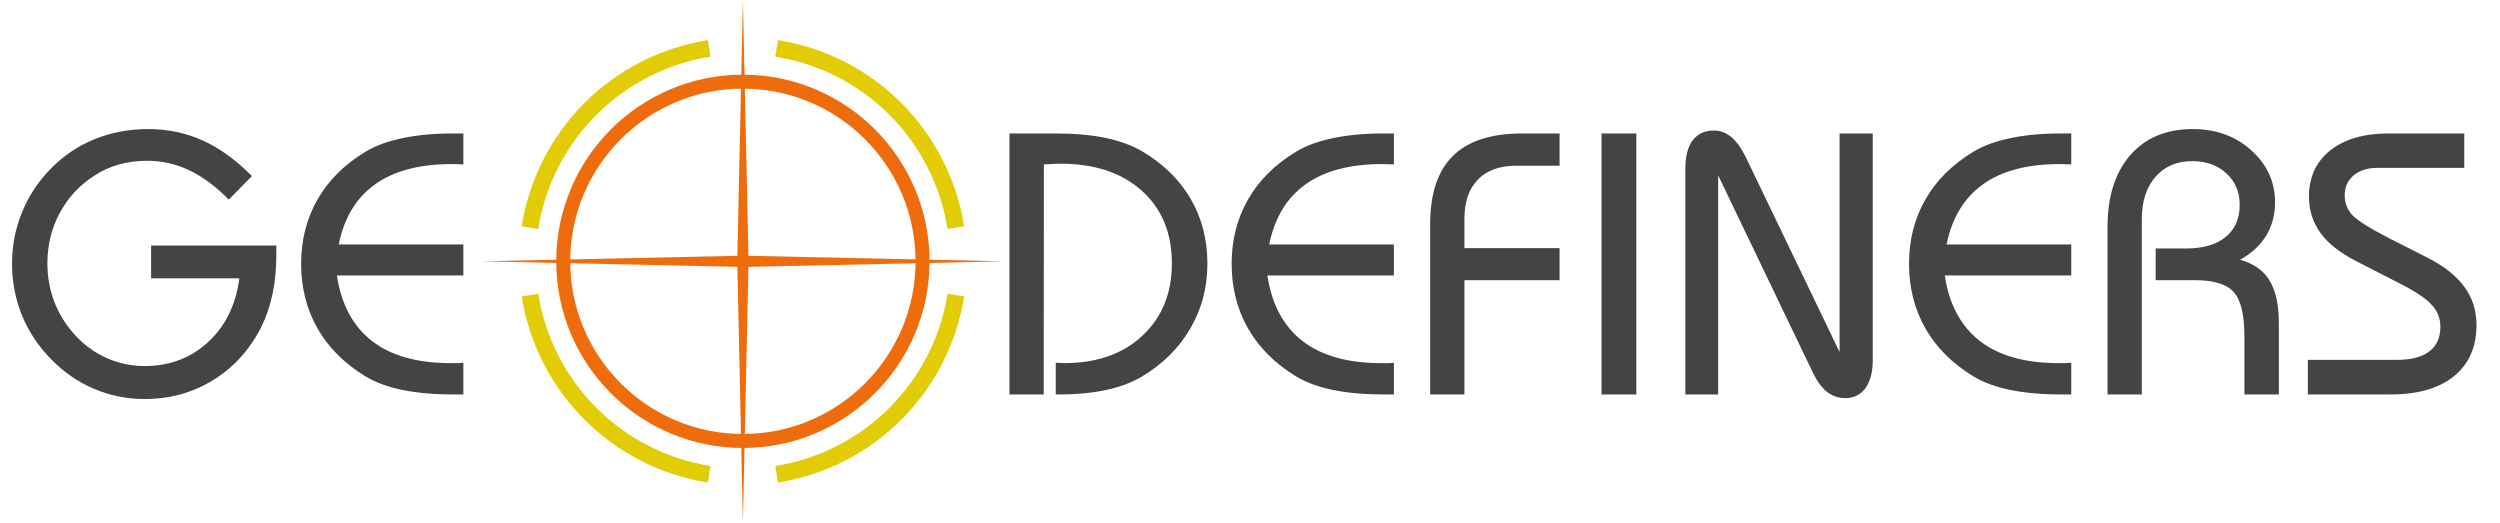 <svg width="287" height="60" viewBox="0 0 287 60" fill="none" xmlns="http://www.w3.org/2000/svg">
<path d="M17.348 28.189H31.724V29.214C31.724 30.86 31.578 32.374 31.285 33.755C30.992 35.136 30.552 36.42 29.966 37.606C28.641 40.187 26.8 42.203 24.442 43.654C22.098 45.09 19.482 45.809 16.595 45.809C14.572 45.809 12.639 45.418 10.798 44.637C8.956 43.856 7.317 42.726 5.88 41.247C4.415 39.768 3.299 38.094 2.532 36.225C1.765 34.341 1.381 32.36 1.381 30.282C1.381 28.203 1.765 26.229 2.532 24.359C3.299 22.476 4.415 20.795 5.88 19.316C7.317 17.851 8.984 16.735 10.882 15.968C12.779 15.201 14.823 14.817 17.013 14.817C19.259 14.817 21.352 15.256 23.291 16.135C25.23 17.014 27.107 18.374 28.92 20.216L26.263 22.916C24.77 21.395 23.256 20.272 21.721 19.546C20.201 18.821 18.59 18.458 16.888 18.458C15.758 18.458 14.683 18.598 13.665 18.877C12.66 19.156 11.733 19.574 10.882 20.132C9.152 21.234 7.812 22.671 6.864 24.443C5.915 26.201 5.441 28.133 5.441 30.24C5.441 31.83 5.72 33.337 6.278 34.76C6.85 36.183 7.673 37.466 8.747 38.61C9.78 39.698 10.972 40.542 12.326 41.142C13.693 41.728 15.116 42.021 16.595 42.021C19.468 42.021 21.896 41.107 23.877 39.28C25.872 37.452 27.072 35.011 27.476 31.956H17.348V28.189ZM53.195 18.877C53.027 18.863 52.853 18.856 52.672 18.856C52.49 18.842 52.225 18.835 51.876 18.835C48.165 18.835 45.229 19.609 43.066 21.158C40.904 22.692 39.509 24.994 38.881 28.063H53.195V31.621H38.672C39.174 34.941 40.52 37.452 42.711 39.154C44.901 40.842 47.9 41.686 51.709 41.686C52.114 41.686 52.42 41.686 52.63 41.686C52.839 41.672 53.027 41.658 53.195 41.645V45.286H52.044C49.826 45.286 47.873 45.111 46.184 44.763C44.496 44.414 43.08 43.891 41.936 43.193C39.537 41.728 37.709 39.901 36.454 37.71C35.198 35.506 34.57 33.03 34.57 30.282C34.57 27.547 35.198 25.085 36.454 22.895C37.709 20.704 39.537 18.884 41.936 17.433C43.08 16.735 44.496 16.212 46.184 15.863C47.873 15.501 49.826 15.319 52.044 15.319H53.195V18.877Z" fill="#444444"/>
<path d="M121.199 41.645C121.311 41.645 121.478 41.651 121.702 41.666C121.925 41.679 122.085 41.686 122.183 41.686C125.908 41.686 128.893 40.64 131.139 38.547C133.4 36.441 134.53 33.672 134.53 30.24C134.53 26.738 133.379 23.955 131.077 21.89C128.775 19.825 125.657 18.793 121.723 18.793C121.513 18.793 121.276 18.8 121.011 18.814C120.746 18.828 120.355 18.849 119.839 18.877L119.818 45.286H115.884V15.319H121.032C123.334 15.319 125.308 15.494 126.954 15.842C128.614 16.191 130.037 16.721 131.223 17.433C133.637 18.884 135.471 20.704 136.727 22.895C137.982 25.085 138.61 27.547 138.61 30.282C138.61 33.016 137.948 35.506 136.622 37.752C135.311 39.998 133.441 41.84 131.014 43.277C129.898 43.932 128.538 44.435 126.933 44.783C125.329 45.118 123.529 45.286 121.534 45.286H121.199V41.645ZM160.018 18.877C159.85 18.863 159.676 18.856 159.495 18.856C159.313 18.842 159.048 18.835 158.699 18.835C154.989 18.835 152.052 19.609 149.889 21.158C147.727 22.692 146.332 24.994 145.704 28.063H160.018V31.621H145.495C145.997 34.941 147.343 37.452 149.534 39.154C151.724 40.842 154.723 41.686 158.532 41.686C158.937 41.686 159.244 41.686 159.453 41.686C159.662 41.672 159.85 41.658 160.018 41.645V45.286H158.867C156.649 45.286 154.696 45.111 153.007 44.763C151.319 44.414 149.903 43.891 148.759 43.193C146.36 41.728 144.532 39.901 143.277 37.71C142.021 35.506 141.393 33.03 141.393 30.282C141.393 27.547 142.021 25.085 143.277 22.895C144.532 20.704 146.36 18.884 148.759 17.433C149.903 16.735 151.319 16.212 153.007 15.863C154.696 15.501 156.649 15.319 158.867 15.319H160.018V18.877ZM164.182 45.286V25.741C164.182 22.225 165.054 19.609 166.798 17.893C168.542 16.177 171.199 15.319 174.771 15.319H179.04V19.023H174.08C172.169 19.023 170.697 19.553 169.665 20.614C168.632 21.66 168.116 23.167 168.116 25.134V28.482H179.04V32.165H168.116V45.286H164.182ZM183.853 45.286V15.319H187.85V45.286H183.853ZM197.246 45.286H193.479V19.358C193.479 17.949 193.758 16.868 194.316 16.114C194.888 15.361 195.697 14.984 196.744 14.984C197.483 14.984 198.146 15.229 198.732 15.717C199.331 16.205 199.882 16.958 200.385 17.977L211.183 40.41V15.319H214.991V41.352C214.991 42.719 214.712 43.786 214.154 44.553C213.596 45.321 212.822 45.704 211.831 45.704C211.05 45.704 210.346 45.46 209.718 44.972C209.104 44.47 208.56 43.716 208.086 42.712L197.246 20.132V45.286ZM237.78 18.877C237.613 18.863 237.438 18.856 237.257 18.856C237.076 18.842 236.81 18.835 236.462 18.835C232.751 18.835 229.814 19.609 227.652 21.158C225.489 22.692 224.094 24.994 223.466 28.063H237.78V31.621H223.257C223.759 34.941 225.106 37.452 227.296 39.154C229.486 40.842 232.486 41.686 236.294 41.686C236.699 41.686 237.006 41.686 237.215 41.686C237.424 41.672 237.613 41.658 237.78 41.645V45.286H236.629C234.411 45.286 232.458 45.111 230.77 44.763C229.082 44.414 227.666 43.891 226.522 43.193C224.122 41.728 222.295 39.901 221.039 37.71C219.783 35.506 219.156 33.03 219.156 30.282C219.156 27.547 219.783 25.085 221.039 22.895C222.295 20.704 224.122 18.884 226.522 17.433C227.666 16.735 229.082 16.212 230.77 15.863C232.458 15.501 234.411 15.319 236.629 15.319H237.78V18.877ZM241.944 45.286V26.075C241.944 22.574 242.809 19.825 244.539 17.83C246.283 15.821 248.676 14.817 251.717 14.817C254.41 14.817 256.656 15.633 258.455 17.265C260.269 18.884 261.176 20.879 261.176 23.25C261.176 24.673 260.834 25.943 260.15 27.059C259.467 28.175 258.469 29.096 257.158 29.821C258.706 30.24 259.836 31.035 260.548 32.207C261.259 33.365 261.615 35.011 261.615 37.145V45.286H257.66V38.652C257.66 36.141 257.249 34.432 256.425 33.525C255.616 32.618 254.144 32.165 252.01 32.165H247.469V28.524H250.985C252.924 28.524 254.43 28.084 255.505 27.205C256.579 26.326 257.116 25.099 257.116 23.522C257.116 22.044 256.607 20.837 255.588 19.902C254.584 18.967 253.28 18.5 251.675 18.5C249.903 18.5 248.494 19.1 247.448 20.3C246.402 21.5 245.879 23.125 245.879 25.175V45.286H241.944ZM264.942 45.286V41.31H275.175C276.808 41.31 278.042 40.989 278.879 40.347C279.73 39.705 280.156 38.764 280.156 37.522C280.156 36.559 279.828 35.722 279.172 35.011C278.531 34.285 277.317 33.469 275.531 32.562L270.509 29.989C268.667 29.054 267.3 27.98 266.407 26.766C265.514 25.538 265.068 24.143 265.068 22.581C265.068 20.335 265.884 18.563 267.516 17.265C269.149 15.968 271.388 15.319 274.234 15.319H282.897V19.274H272.915C271.771 19.274 270.858 19.567 270.174 20.153C269.504 20.725 269.17 21.485 269.17 22.434C269.17 23.299 269.463 24.052 270.048 24.694C270.648 25.322 272.071 26.215 274.317 27.373L278.691 29.591C280.602 30.567 282.011 31.684 282.918 32.939C283.839 34.195 284.299 35.653 284.299 37.313C284.299 39.838 283.434 41.798 281.704 43.193C279.988 44.588 277.554 45.286 274.401 45.286H264.942Z" fill="#444444"/>
<path d="M110.684 25.977C109.834 20.614 107.308 15.657 103.469 11.817C99.629 7.977 94.672 5.452 89.308 4.602L89.007 6.507C93.968 7.293 98.553 9.629 102.105 13.181C105.657 16.733 107.993 21.318 108.779 26.279L110.684 25.977Z" fill="#E2CC06"/>
<path d="M89.308 55.398C94.672 54.548 99.629 52.023 103.469 48.183C107.308 44.343 109.834 39.386 110.684 34.023L108.779 33.721C107.993 38.682 105.657 43.267 102.105 46.819C98.553 50.371 93.968 52.707 89.007 53.493L89.308 55.398Z" fill="#E2CC06"/>
<path d="M81.263 4.602C75.9 5.452 70.943 7.977 67.103 11.817C63.263 15.657 60.738 20.614 59.888 25.977L61.793 26.279C62.579 21.318 64.915 16.733 68.467 13.181C72.019 9.629 76.604 7.293 81.565 6.507L81.263 4.602Z" fill="#E2CC06"/>
<path d="M59.888 34.023C60.738 39.386 63.263 44.343 67.103 48.183C70.943 52.023 75.9 54.548 81.263 55.398L81.565 53.493C76.604 52.707 72.019 50.371 68.467 46.819C64.915 43.267 62.579 38.682 61.793 33.721L59.888 34.023Z" fill="#E2CC06"/>
<path d="M85.286 0L85.922 29.364L115.286 30L85.922 30.636L85.286 60L84.649 30.636L55.286 30L84.649 29.364L85.286 0Z" fill="#EF6C0D"/>
<path d="M106.714 30C106.714 41.835 97.12 51.429 85.286 51.429C73.451 51.429 63.857 41.835 63.857 30C63.857 18.165 73.451 8.571 85.286 8.571C97.12 8.571 106.714 18.165 106.714 30ZM65.464 30C65.464 40.947 74.339 49.821 85.286 49.821C96.233 49.821 105.107 40.947 105.107 30C105.107 19.053 96.233 10.179 85.286 10.179C74.339 10.179 65.464 19.053 65.464 30Z" fill="#EF6C0D"/>
</svg>
